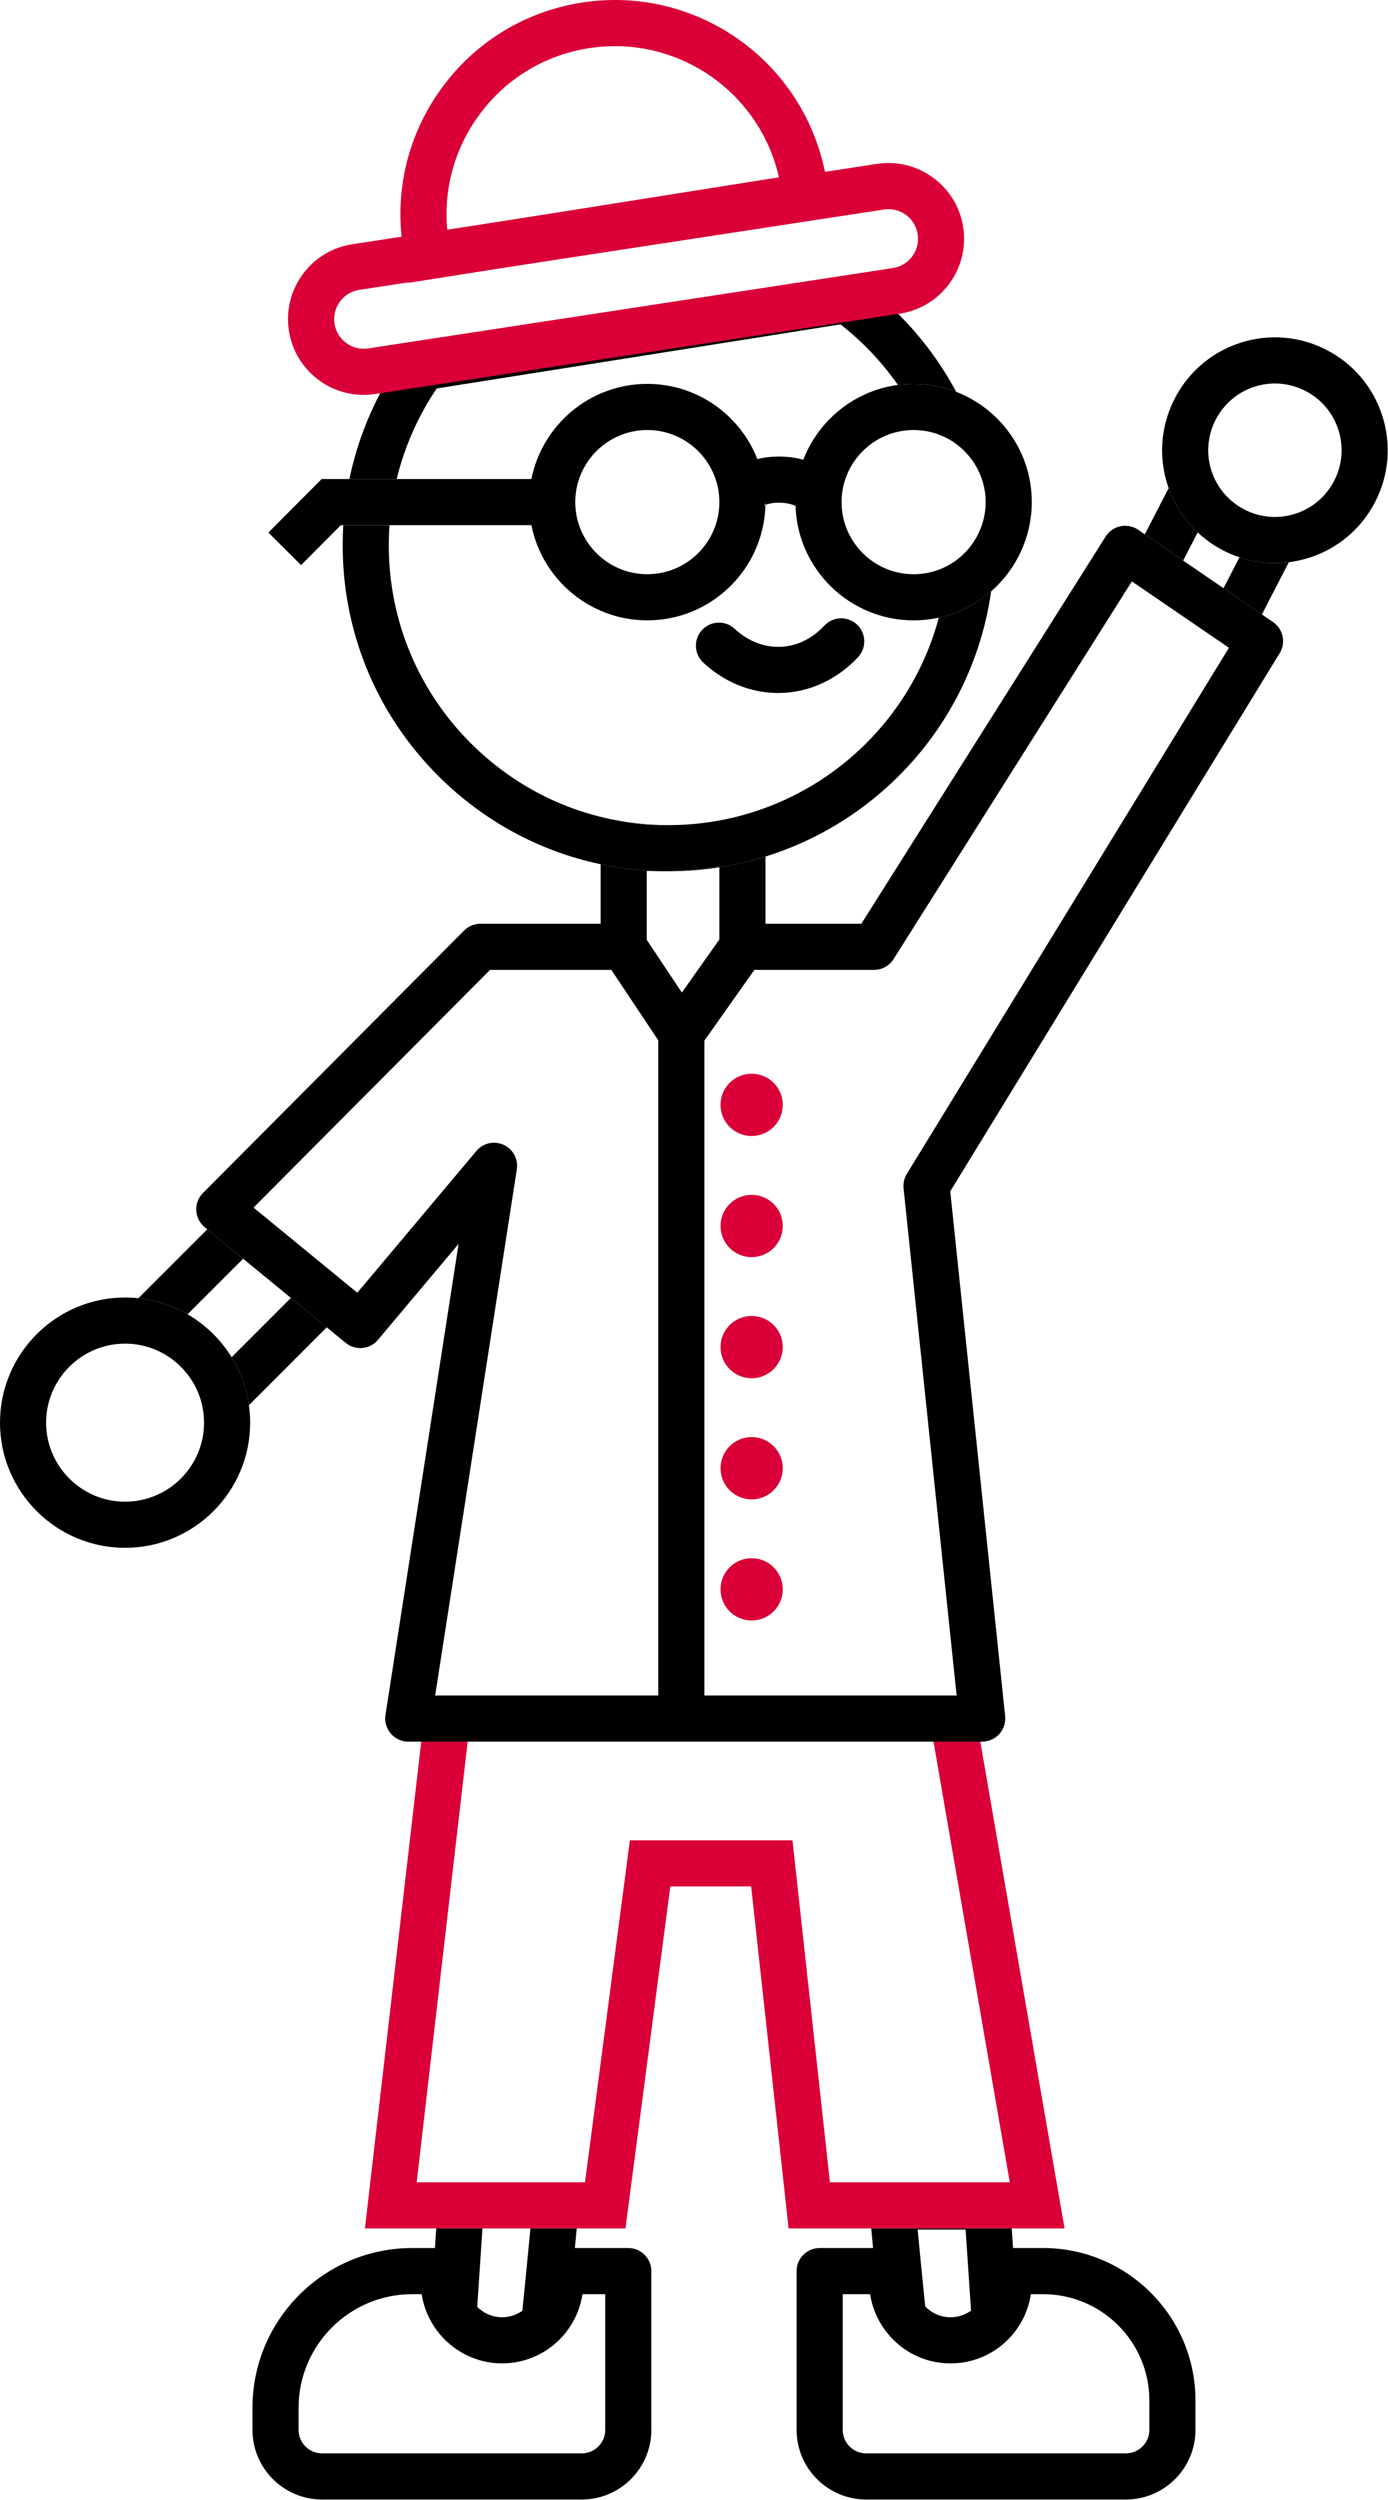<svg width="1204" height="2167" viewBox="0 0 1204 2167" fill="none" xmlns="http://www.w3.org/2000/svg">
<path d="M696.8 398.56H696.81C696.81 398.56 696.82 398.53 696.82 398.51C696.81 398.53 696.8 398.54 696.8 398.56ZM745.88 344.01C747.35 343.26 748.84 342.54 750.36 341.85C748.84 342.53 747.35 343.25 745.88 344.01ZM690 435.28C690 436.39 690.02 437.49 690.06 438.59C690.66 438.89 691.11 439.18 691.38 439.4C690.89 438.85 690 437.26 690 435.28ZM696.8 398.56H696.81C696.81 398.56 696.82 398.53 696.82 398.51C696.81 398.53 696.8 398.54 696.8 398.56ZM745.88 344.01C747.35 343.26 748.84 342.54 750.36 341.85C748.84 342.53 747.35 343.25 745.88 344.01ZM544.44 712.73C544.7 712.77 544.96 712.82 545.22 712.88C554 714.78 564.57 715.4 575.49 715.25C565.02 715.07 554.64 714.22 544.44 712.73ZM575.14 755.25C576.73 755.28 578.33 755.29 579.92 755.29C594.78 755.29 609.51 754.13 624 751.84V751.2C610.51 753.15 592.91 755.08 575.14 755.25ZM779.13 272.12C768.86 261.9 757.8 252.47 746.07 243.93L739.37 239.05L367.34 298.08C367 298.13 366.85 298.13 366.83 298.14L357.05 298.44L351.29 306.35C343.29 317.34 336.11 328.89 329.8 340.89C317.47 364.29 308.44 389.39 303.1 415.28H344.08C350.87 387.35 362.66 360.64 378.81 336.76L729.06 281.19C748.16 296.1 764.99 313.86 778.87 333.68C778.42 333.74 777.96 333.8 777.51 333.88C782.4 333.15 787.41 332.78 792.5 332.78C802.11 332.78 811.65 334.11 820.84 336.75C823.74 337.58 826.6 338.55 829.41 339.65C816.13 314.81 799.12 291.99 779.13 272.12ZM745.88 344.01C747.35 343.26 748.84 342.54 750.36 341.85C748.84 342.53 747.35 343.25 745.88 344.01ZM696.8 398.56H696.81C696.81 398.56 696.82 398.53 696.82 398.51C696.81 398.53 696.8 398.54 696.8 398.56ZM690 435.28C690 436.39 690.02 437.49 690.06 438.59C690.66 438.89 691.11 439.18 691.38 439.4C690.89 438.85 690 437.26 690 435.28Z" fill="black"/>
<path d="M873.97 373.08C862.52 358.09 846.92 346.43 829.41 339.65C826.6 338.55 823.74 337.58 820.84 336.75C811.65 334.11 802.11 332.78 792.5 332.78C787.41 332.78 782.4 333.15 777.51 333.88C775.61 334.15 773.73 334.48 771.87 334.87C771.04 335.04 770.21 335.22 769.38 335.41C768.41 335.63 767.44 335.87 766.48 336.13C765.81 336.3 765.14 336.49 764.47 336.68C763.66 336.91 762.86 337.15 762.05 337.4C761.25 337.65 760.45 337.91 759.66 338.18C758.98 338.41 758.31 338.64 757.63 338.89C757.4 338.97 757.16 339.06 756.93 339.15C756.33 339.37 755.73 339.6 755.13 339.83C755.05 339.86 754.97 339.89 754.89 339.92C754.14 340.23 753.39 340.53 752.64 340.85C751.88 341.17 751.12 341.51 750.36 341.85C748.84 342.54 747.35 343.26 745.88 344.01C744.4 344.77 742.95 345.56 741.52 346.38C740.85 346.77 740.18 347.16 739.52 347.56C739.4 347.63 739.29 347.7 739.18 347.77C738.55 348.16 737.92 348.55 737.3 348.95C736.62 349.39 735.94 349.83 735.27 350.29C735.25 350.3 735.22 350.31 735.2 350.33C734.69 350.68 734.18 351.03 733.68 351.38C732.67 352.09 731.68 352.82 730.7 353.56H730.69C729.71 354.31 728.75 355.07 727.8 355.84C726.37 357.01 724.98 358.21 723.61 359.45C722.4 360.55 721.22 361.68 720.06 362.84C719.48 363.42 718.91 364.01 718.34 364.6C717.77 365.19 717.22 365.79 716.66 366.4C716.11 367.01 715.57 367.62 715.03 368.24C714.49 368.86 713.96 369.49 713.44 370.12C712.94 370.72 712.46 371.33 711.97 371.94C711.93 371.99 711.88 372.04 711.84 372.1C711.37 372.71 710.9 373.32 710.43 373.94C710.41 373.96 710.39 373.99 710.37 374.03C709.89 374.67 709.41 375.33 708.94 375.99C708.51 376.59 708.09 377.19 707.67 377.8C707.16 378.55 706.66 379.31 706.17 380.08C705.75 380.74 705.33 381.42 704.91 382.09C704.39 382.94 703.89 383.79 703.4 384.66C703.06 385.26 702.72 385.86 702.39 386.47C702 387.18 701.62 387.91 701.24 388.64C701.23 388.65 701.22 388.67 701.22 388.69C700.85 389.42 700.48 390.15 700.13 390.88C699.77 391.61 699.43 392.34 699.1 393.08C699.07 393.13 699.04 393.19 699.02 393.25C698.74 393.86 698.47 394.48 698.21 395.1C698.12 395.29 698.04 395.48 697.97 395.67C697.76 396.16 697.56 396.64 697.37 397.13C697.23 397.46 697.1 397.79 696.97 398.12C696.93 398.23 696.89 398.34 696.84 398.45C696.84 398.47 696.83 398.49 696.82 398.51C696.82 398.53 696.81 398.54 696.81 398.56H696.8C690.37 396.74 683.22 395.76 675.57 395.76C670.45 395.76 663.85 396.24 656.98 398C642.04 359.86 604.88 332.78 561.5 332.78C511.82 332.78 470.29 368.3 460.97 415.28H279.01L232.82 461.66L261.17 489.89L295.63 455.28H460.97C470.29 502.25 511.82 537.78 561.5 537.78C617.19 537.78 662.65 493.12 663.97 437.75C663.37 438.02 662.95 438.27 662.71 438.48C663.25 438.01 664 436.57 664 435.28C664 436.11 663.99 436.93 663.97 437.75C666.15 436.76 670.67 435.58 677 435.78C683.27 436 687.8 437.45 690.06 438.59C690.02 437.49 690 436.39 690 435.28C690 437.26 690.89 438.85 691.38 439.4C691.11 439.18 690.66 438.89 690.06 438.59C691.81 493.58 737.09 537.78 792.5 537.78C793.39 537.78 794.28 537.77 795.16 537.74C795.26 537.74 795.36 537.74 795.46 537.73C796.23 537.72 796.99 537.69 797.75 537.64C797.91 537.64 798.07 537.63 798.23 537.62C798.83 537.59 799.44 537.55 800.04 537.5C800.23 537.5 800.43 537.48 800.62 537.46C800.88 537.44 801.14 537.42 801.4 537.39C802.09 537.34 802.78 537.27 803.47 537.2C803.54 537.2 803.6 537.19 803.66 537.18C804.54 537.08 805.41 536.98 806.28 536.86C807.06 536.76 807.85 536.64 808.62 536.52C808.82 536.49 809.02 536.46 809.22 536.42C809.94 536.31 810.64 536.18 811.35 536.05C811.55 536.02 811.75 535.98 811.96 535.93C812.77 535.78 813.57 535.61 814.37 535.44C828.11 532.46 841.1 526.66 852.71 518.23C855.15 516.45 857.51 514.58 859.76 512.6C881.97 493.24 895 464.95 895 435.28C895 412.58 887.73 391.07 873.97 373.08ZM561.5 497.78C527.03 497.78 499 469.74 499 435.28C499 400.82 527.03 372.78 561.5 372.78C595.97 372.78 624 400.81 624 435.28C624 469.75 595.96 497.78 561.5 497.78ZM829.2 485.87C818.47 493.66 805.78 497.78 792.5 497.78C758.03 497.78 730 469.74 730 435.28C730 400.82 758.03 372.78 792.5 372.78C798.38 372.78 804.2 373.59 809.8 375.2H809.81C836.41 382.86 855 407.55 855 435.28C855 455.21 845.35 474.13 829.2 485.87Z" fill="black"/>
<path d="M675.06 600.75C651.26 600.75 628.23 591.41 609.98 574.33C601.92 566.78 601.5 554.12 609.06 546.06C616.61 538 629.27 537.58 637.33 545.13C648.41 555.5 662.2 561.06 676.2 560.73C690.68 560.41 704.13 554.04 715.1 542.33C722.65 534.27 735.31 533.85 743.37 541.4C751.43 548.95 751.85 561.61 744.29 569.67C726.07 589.13 702.2 600.15 677.09 600.72C676.41 600.74 675.73 600.74 675.06 600.74V600.75Z" fill="black"/>
<path d="M252.34 1125.15L200.94 1176.55C206.62 1185.76 210.96 1195.87 213.67 1206.6C214.63 1210.36 215.39 1214.22 215.93 1218.13L283.42 1150.64L252.34 1125.15ZM179.82 1065.67L120.09 1125.39C123.83 1125.79 127.55 1126.39 131.21 1127.17C142.42 1129.56 153.03 1133.72 162.71 1139.34L210.89 1091.16L179.82 1065.67Z" fill="black"/>
<path d="M1105.92 488.15H1105.28C1094.84 488.09 1084.62 486.32 1074.96 483.07C1075.02 483.1 1075.09 483.12 1075.15 483.14L1061.33 509.9L1094.6 532.65L1117.98 487.39C1113.98 487.9 1109.95 488.15 1105.92 488.15ZM1017.74 432.74C1016.26 429.68 1014.92 426.46 1013.74 423.15L993.05 463.21L1026.31 485.95L1038.92 461.55C1039.11 461.73 1039.3 461.9 1039.49 462.07C1030.57 453.86 1023.12 443.96 1017.74 432.74Z" fill="black"/>
<path d="M545 1948.78H498.67C499.27 1942.48 499.82 1936.73 500.28 1931.78H460.11C458.36 1950.21 455.73 1977.62 453.12 2003.16C452.41 2003.67 451.67 2004.14 450.92 2004.58C450.66 2004.74 450.39 2004.89 450.13 2005.03C449.51 2005.37 448.88 2005.68 448.25 2005.98C447.45 2006.34 446.63 2006.68 445.8 2006.98C445.5 2007.09 445.2 2007.19 444.9 2007.28C444.08 2007.55 443.25 2007.78 442.4 2007.98C442.08 2008.06 441.75 2008.13 441.42 2008.19C440.99 2008.27 440.55 2008.35 440.11 2008.42C439.74 2008.48 439.37 2008.53 438.99 2008.57C438.65 2008.61 438.3 2008.65 437.96 2008.67C437.61 2008.7 437.25 2008.72 436.88 2008.74C436.71 2008.75 436.54 2008.76 436.37 2008.76C435.51 2008.79 434.63 2008.78 433.75 2008.73C433.32 2008.71 432.88 2008.67 432.45 2008.63C432.39 2008.62 432.34 2008.62 432.28 2008.61C431.89 2008.57 431.5 2008.52 431.12 2008.46C431.01 2008.45 430.91 2008.43 430.8 2008.41C430.4 2008.35 430 2008.28 429.61 2008.2C429.25 2008.13 428.89 2008.05 428.53 2007.96C428.35 2007.92 428.16 2007.88 427.98 2007.82C427.79 2007.78 427.6 2007.73 427.42 2007.67C427 2007.56 426.59 2007.44 426.18 2007.3C425.92 2007.22 425.66 2007.13 425.4 2007.03C425.09 2006.92 424.79 2006.81 424.48 2006.68C424.39 2006.65 424.29 2006.61 424.2 2006.57C423.85 2006.43 423.5 2006.28 423.16 2006.13C422.62 2005.88 422.08 2005.62 421.56 2005.35C421.23 2005.18 420.91 2005 420.59 2004.82C420.16 2004.57 419.74 2004.32 419.32 2004.06C419.01 2003.86 418.71 2003.66 418.41 2003.45C417.93 2003.13 417.46 2002.78 417 2002.42C416.69 2002.19 416.38 2001.94 416.08 2001.69C415.68 2001.36 415.29 2001.02 414.91 2000.67C414.64 2000.41 414.37 2000.16 414.11 1999.9L413.97 1999.76L418.5 1931.78H378.41L377.28 1948.78H357.49C281.12 1948.78 219 2010.9 219 2087.27V2106.44C219 2139.71 246.07 2166.78 279.34 2166.78H504.66C537.93 2166.78 565 2139.71 565 2106.44V1968.78C565 1957.73 556.04 1948.78 545 1948.78ZM525 2106.44C525 2117.65 515.87 2126.78 504.66 2126.78H279.34C268.12 2126.78 259 2117.65 259 2106.44V2087.27C259 2032.96 303.18 1988.78 357.49 1988.78H365.78C367.27 1998.67 370.88 2008.15 376.46 2016.65C376.59 2016.86 376.72 2017.06 376.86 2017.27C389.16 2035.72 409.61 2047.46 431.55 2048.67C432.2 2048.7 432.86 2048.73 433.51 2048.75C434.17 2048.76 434.82 2048.77 435.47 2048.77C440.32 2048.77 445.12 2048.27 449.8 2047.31C450.38 2047.19 450.96 2047.06 451.54 2046.92C452.7 2046.65 453.84 2046.35 454.98 2046.03C466.99 2042.58 477.99 2035.96 486.78 2026.65C486.79 2026.64 486.8 2026.62 486.82 2026.61C496.76 2016.07 503.11 2002.91 505.22 1988.78H525V2106.44Z" fill="black"/>
<path d="M904.87 1948.78H878.76L877.62 1931.78H755.72C756.19 1936.69 756.74 1942.44 757.34 1948.78H711C699.95 1948.78 691 1957.73 691 1968.78V2106.44C691 2139.71 718.07 2166.78 751.34 2166.78H976.66C1009.93 2166.78 1037 2139.71 1037 2106.44V2080.91C1037 2008.05 977.72 1948.78 904.87 1948.78ZM837.6 1932.78L842.31 2003.04C842.31 2003.04 842.23 2003.1 842.19 2003.13C841.91 2003.33 841.62 2003.53 841.33 2003.72C840.67 2004.16 840 2004.57 839.31 2004.95C838.99 2005.13 838.66 2005.31 838.33 2005.48C838.22 2005.53 838.1 2005.59 837.99 2005.65C837.73 2005.78 837.46 2005.9 837.2 2006.02C836.84 2006.19 836.48 2006.34 836.12 2006.49C835.79 2006.63 835.45 2006.76 835.11 2006.88C835.07 2006.9 835.02 2006.92 834.97 2006.94C834.62 2007.07 834.26 2007.19 833.9 2007.3C833.56 2007.42 833.22 2007.52 832.88 2007.62C832.81 2007.64 832.74 2007.66 832.66 2007.68C831.98 2007.87 831.29 2008.03 830.6 2008.17C829.3 2008.43 827.98 2008.61 826.64 2008.71C826.38 2008.72 826.12 2008.74 825.85 2008.75C824.82 2008.79 823.78 2008.79 822.74 2008.73C822.34 2008.71 821.94 2008.68 821.54 2008.64C821.04 2008.59 820.54 2008.53 820.05 2008.46C819.81 2008.43 819.56 2008.39 819.32 2008.34C818.99 2008.29 818.66 2008.22 818.34 2008.16C817.94 2008.08 817.54 2007.99 817.15 2007.89C815.86 2007.56 814.59 2007.16 813.36 2006.66C813.17 2006.59 812.99 2006.52 812.8 2006.43C812.37 2006.26 811.95 2006.07 811.53 2005.86C811.18 2005.7 810.84 2005.53 810.5 2005.35C810.24 2005.22 809.99 2005.08 809.74 2004.93C809.49 2004.8 809.25 2004.66 809.01 2004.51C808.77 2004.38 808.53 2004.23 808.29 2004.07C808.05 2003.92 807.81 2003.77 807.58 2003.6C807.11 2003.29 806.64 2002.96 806.19 2002.6C805.96 2002.44 805.74 2002.26 805.52 2002.08C805.3 2001.91 805.08 2001.72 804.86 2001.53C804.69 2001.39 804.52 2001.24 804.35 2001.08C803.87 2000.67 803.41 2000.23 802.96 1999.76C802.82 1999.63 802.68 1999.49 802.54 1999.34V1999.32C800.09 1975.27 797.65 1950.09 796 1932.78H837.6ZM997 2106.44C997 2117.65 987.87 2126.78 976.66 2126.78H751.34C740.12 2126.78 731 2117.65 731 2106.44V1988.78H754.78C756.4 1999.53 760.51 2009.75 766.91 2018.81C779.48 2036.61 799.03 2047.49 820.55 2048.67C821.89 2048.74 823.22 2048.78 824.55 2048.78C829.07 2048.78 833.52 2048.36 837.86 2047.53C838.25 2047.45 838.64 2047.37 839.03 2047.29C839.45 2047.21 839.88 2047.12 840.3 2047.01C842.57 2046.5 844.8 2045.87 847 2045.14C847.42 2045 847.84 2044.85 848.26 2044.7C849.62 2044.22 850.97 2043.69 852.3 2043.12C854.02 2042.38 855.71 2041.57 857.37 2040.7C858.48 2040.12 859.57 2039.5 860.65 2038.85C861.19 2038.53 861.73 2038.2 862.26 2037.86C865.98 2035.49 869.5 2032.75 872.77 2029.67C873.24 2029.23 873.7 2028.78 874.15 2028.32C875.52 2026.96 876.84 2025.54 878.11 2024.05C878.3 2023.82 878.49 2023.59 878.67 2023.36C886.96 2013.44 892.3 2001.46 894.21 1988.78H904.87C955.67 1988.78 997 2030.1 997 2080.91V2106.44Z" fill="black"/>
<path d="M923.43 1931.78H684.06L651.56 1635.3H581.46L542.54 1931.78H316.55L365.41 1509.78H405.67L361.45 1891.78H507.45L546.37 1595.3H687.42L719.91 1891.78H875.91L809.74 1509.78H850.35L923.43 1931.78Z" fill="#DA0037"/>
<path d="M859.76 512.6C850.49 578.05 818.47 638.19 769 682.74C738.42 710.27 702.58 730.52 664 742.53C650.95 746.59 637.58 749.71 624 751.84V751.2C610.51 753.15 592.91 755.08 575.14 755.25H574.56C556.36 754.9 538.44 752.86 521 749.18C467.97 737.99 419.26 711.71 380.04 672.5C326.65 619.11 297.25 548.13 297.25 472.63C297.25 466.84 297.43 461.05 297.77 455.28H337.86C337.46 461.06 337.25 466.85 337.25 472.63C337.25 537.44 362.49 598.38 408.32 644.21C445.46 681.34 492.51 704.97 543.51 712.59C543.57 712.6 543.64 712.61 543.7 712.62H543.71C543.95 712.66 544.19 712.7 544.43 712.73C544.69 712.77 544.95 712.82 545.21 712.88C553.99 714.78 564.56 715.4 575.48 715.25H575.57C577.02 715.28 578.46 715.29 579.91 715.29C599.79 715.29 619.41 712.87 638.37 708.17C638.45 708.15 638.52 708.13 638.59 708.12C676.85 698.59 712.44 679.83 742.22 653.01C777.41 621.33 802.32 580.46 814.36 535.44C828.1 532.46 841.09 526.66 852.7 518.23C855.14 516.45 857.5 514.58 859.75 512.6H859.76Z" fill="black"/>
<path d="M1104.29 539.27L1094.6 532.65L1061.33 509.9L1026.31 485.96L993.05 463.21L987.29 459.27C982.8 456.2 977.26 455.09 971.95 456.19C966.63 457.29 961.99 460.51 959.08 465.1L747.16 800.78H664V742.53C650.95 746.59 637.58 749.71 624 751.84V814.41L591.48 860.43L561 814.72V754.98C565.48 755.21 570.02 755.29 574.56 755.25C556.36 754.9 538.44 752.86 521 749.18V800.78H416.78C411.46 800.78 406.36 802.89 402.6 806.66L176.04 1034.21C172.06 1038.21 169.95 1043.7 170.23 1049.33C170.52 1054.96 173.16 1060.21 177.53 1063.79L179.82 1065.67L210.89 1091.16L252.34 1125.15L283.42 1150.64L299.84 1164.11C308.31 1171.05 320.79 1169.9 327.84 1161.51L397.8 1078.28L334.37 1486.71C333.48 1492.48 335.15 1498.35 338.95 1502.79C342.75 1507.22 348.3 1509.78 354.14 1509.78H852.02C857.68 1509.78 863.08 1507.37 866.88 1503.16C870.67 1498.95 872.5 1493.33 871.91 1487.69L824.28 1032.75L1110.05 566.22C1115.62 557.14 1113.08 545.28 1104.29 539.27ZM571 1469.78H377.48L448.31 1013.68C449.69 1004.82 444.99 996.12 436.82 992.41C428.65 988.69 419.01 990.88 413.24 997.75L309.93 1120.65L294.77 1108.22L222.22 1048.72L219.92 1046.83L425.09 840.78H530.3L571 901.83V1469.78ZM786.62 1017.64C784.33 1021.39 783.33 1025.79 783.79 1030.17L829.81 1469.78H611V902.13L654.35 840.78H758.19C765.05 840.78 771.44 837.26 775.1 831.45L981.83 504L989.09 508.96L1057.64 555.83L1066.01 561.55L786.62 1017.64Z" fill="black"/>
<path d="M216.51 1223.09C216.36 1221.43 216.16 1219.78 215.93 1218.13C215.39 1214.22 214.63 1210.36 213.67 1206.6C210.96 1195.87 206.62 1185.76 200.94 1176.55C200.53 1175.9 200.12 1175.25 199.71 1174.61C199.45 1174.2 199.18 1173.8 198.91 1173.4C198.22 1172.36 197.52 1171.34 196.79 1170.33C196.34 1169.71 195.89 1169.09 195.43 1168.48C195.03 1167.93 194.62 1167.39 194.2 1166.86C193.92 1166.49 193.63 1166.13 193.34 1165.77C192.7 1164.96 192.04 1164.16 191.37 1163.37C190.97 1162.89 190.56 1162.42 190.15 1161.95C189.39 1161.08 188.61 1160.21 187.81 1159.37C187.33 1158.85 186.84 1158.34 186.35 1157.83C185.47 1156.92 184.58 1156.03 183.67 1155.16C183.38 1154.89 183.09 1154.61 182.8 1154.34C182.38 1153.93 181.95 1153.53 181.51 1153.14C181.15 1152.81 180.79 1152.48 180.42 1152.16C180.01 1151.79 179.6 1151.43 179.18 1151.07C178.76 1150.7 178.33 1150.34 177.89 1149.98C177.37 1149.54 176.85 1149.11 176.32 1148.69C175.61 1148.12 174.89 1147.55 174.16 1147C173.53 1146.52 172.9 1146.05 172.26 1145.58C171.76 1145.21 171.25 1144.85 170.74 1144.49C170.39 1144.24 170.03 1143.99 169.67 1143.75C168.93 1143.24 168.18 1142.74 167.43 1142.25C166.84 1141.86 166.25 1141.48 165.64 1141.1C164.72 1140.53 163.8 1139.97 162.86 1139.43C162.81 1139.4 162.76 1139.37 162.71 1139.34C153.03 1133.72 142.42 1129.56 131.21 1127.17C127.55 1126.39 123.83 1125.79 120.09 1125.39C117.72 1125.13 115.35 1124.96 112.97 1124.86C111.55 1124.8 110.09 1124.78 108.5 1124.78C48.67 1124.78 0 1173.45 0 1233.28C0 1293.11 48.67 1341.78 108.5 1341.78C168.33 1341.78 217 1293.1 217 1233.28C217 1229.93 216.83 1226.49 216.51 1223.09ZM108.5 1301.78C70.73 1301.78 40 1271.05 40 1233.28C40 1195.51 70.73 1164.78 108.5 1164.78C109.54 1164.78 110.46 1164.78 111.32 1164.83C115.2 1164.99 119.08 1165.48 122.87 1166.29C123.66 1166.46 124.45 1166.64 125.23 1166.84C125.62 1166.93 126 1167.03 126.39 1167.14C126.86 1167.27 127.33 1167.4 127.8 1167.54C128.45 1167.73 129.09 1167.93 129.73 1168.14C130.15 1168.27 130.56 1168.41 130.98 1168.56C131.57 1168.76 132.16 1168.98 132.74 1169.2C133.74 1169.58 134.72 1169.98 135.7 1170.4C136.11 1170.58 136.51 1170.76 136.92 1170.95C137.82 1171.36 138.71 1171.8 139.59 1172.25C139.9 1172.4 140.21 1172.56 140.51 1172.73C140.91 1172.93 141.29 1173.15 141.68 1173.36C142.76 1173.96 143.82 1174.59 144.86 1175.25C145.53 1175.67 146.19 1176.1 146.84 1176.54C147.49 1176.99 148.13 1177.44 148.77 1177.9C149.29 1178.28 149.8 1178.66 150.3 1179.06C150.42 1179.15 150.54 1179.24 150.65 1179.33C151.12 1179.69 151.58 1180.06 152.03 1180.44C152.33 1180.69 152.63 1180.94 152.93 1181.2C153.27 1181.48 153.6 1181.77 153.93 1182.07C154.26 1182.36 154.59 1182.65 154.91 1182.96C155.85 1183.82 156.77 1184.71 157.66 1185.64C158.21 1186.2 158.75 1186.77 159.27 1187.36C159.92 1188.07 160.55 1188.8 161.17 1189.55C161.46 1189.89 161.74 1190.24 162.02 1190.59C162.19 1190.8 162.37 1191.02 162.53 1191.24C162.8 1191.58 163.06 1191.92 163.31 1192.26C163.7 1192.77 164.07 1193.28 164.44 1193.8C165.13 1194.75 165.78 1195.73 166.41 1196.72C166.83 1197.4 167.25 1198.08 167.65 1198.77C168.05 1199.44 168.44 1200.12 168.81 1200.81C168.8 1200.82 168.81 1200.83 168.82 1200.84C169.2 1201.53 169.56 1202.22 169.9 1202.92C170.34 1203.81 170.76 1204.71 171.16 1205.62C171.31 1205.95 171.46 1206.29 171.6 1206.63C171.78 1207.05 171.95 1207.47 172.12 1207.89C172.3 1208.33 172.47 1208.76 172.63 1209.2C172.67 1209.31 172.71 1209.42 172.75 1209.52C172.96 1210.08 173.16 1210.64 173.35 1211.21C173.55 1211.78 173.74 1212.36 173.92 1212.94C174.14 1213.65 174.35 1214.37 174.54 1215.1C174.67 1215.54 174.79 1215.98 174.9 1216.43C175.75 1219.8 176.36 1223.29 176.69 1226.83C176.89 1229.01 177 1231.18 177 1233.28C177 1271.05 146.27 1301.78 108.5 1301.78Z" fill="black"/>
<path d="M1199.11 360.6C1191.17 335.7 1174.02 315.38 1150.8 303.39C1127.58 291.39 1101.08 289.15 1076.19 297.08C1073.32 298 1070.41 299.08 1067.56 300.29C1062.91 302.27 1058.4 304.62 1054.18 307.25C1022.8 326.73 1004.87 363.08 1008.51 399.84C1009.05 405.33 1010.07 410.81 1011.53 416.14C1011.86 417.35 1012.23 418.62 1012.68 420.01C1013.01 421.07 1013.37 422.11 1013.74 423.15C1014.92 426.46 1016.26 429.68 1017.74 432.74C1023.12 443.96 1030.57 453.86 1039.49 462.07C1039.52 462.1 1039.55 462.13 1039.58 462.15C1040.03 462.57 1040.49 462.99 1040.96 463.4C1041.53 463.91 1042.11 464.41 1042.7 464.91C1043.31 465.42 1043.92 465.92 1044.54 466.42C1045.05 466.82 1045.57 467.23 1046.08 467.62C1046.43 467.9 1046.78 468.16 1047.14 468.43C1047.49 468.7 1047.84 468.96 1048.2 469.22C1048.83 469.68 1049.46 470.13 1050.1 470.57C1050.4 470.78 1050.7 470.98 1051 471.18C1051.42 471.48 1051.85 471.76 1052.28 472.04C1052.68 472.3 1053.08 472.56 1053.48 472.81C1053.56 472.87 1053.64 472.92 1053.72 472.97C1054.16 473.25 1054.6 473.52 1055.05 473.79C1058.34 475.8 1061.75 477.62 1065.26 479.22C1066.06 479.59 1066.87 479.95 1067.69 480.3C1068.35 480.59 1069.02 480.87 1069.7 481.13C1070.25 481.35 1070.8 481.57 1071.35 481.78C1071.76 481.94 1072.18 482.09 1072.59 482.24C1073.37 482.53 1074.16 482.81 1074.96 483.07C1084.62 486.32 1094.84 488.09 1105.28 488.15H1105.92C1109.95 488.15 1113.98 487.9 1117.98 487.39C1123.93 486.65 1129.83 485.35 1135.6 483.51C1160.49 475.58 1180.81 458.43 1192.81 435.21C1204.8 411.99 1207.04 385.49 1199.11 360.6ZM1157.27 416.85C1150.18 430.57 1138.17 440.71 1123.45 445.4C1117.7 447.23 1111.75 448.15 1105.82 448.15H1105.53C1104.98 448.15 1104.43 448.14 1103.88 448.11C1103.87 448.11 1103.86 448.11 1103.85 448.11H1103.81C1103.54 448.1 1103.28 448.09 1103.02 448.07C1102.44 448.05 1101.87 448.01 1101.31 447.97C1100.67 447.92 1100.04 447.86 1099.41 447.78C1098.16 447.64 1096.92 447.46 1095.69 447.23C1095.59 447.21 1095.49 447.2 1095.39 447.18C1094.73 447.06 1094.07 446.92 1093.42 446.77C1092.84 446.65 1092.27 446.51 1091.7 446.36C1091.09 446.2 1090.48 446.04 1089.88 445.86C1089.65 445.8 1089.43 445.73 1089.21 445.66C1089.16 445.65 1089.12 445.63 1089.07 445.62C1088.78 445.53 1088.48 445.44 1088.19 445.34C1088.15 445.33 1088.12 445.32 1088.08 445.3C1087.86 445.24 1087.64 445.16 1087.42 445.08C1087.04 444.96 1086.67 444.83 1086.29 444.68C1086.07 444.61 1085.84 444.53 1085.62 444.44C1085.03 444.22 1084.44 443.98 1083.85 443.74C1083.23 443.49 1082.62 443.22 1082.01 442.94C1081.41 442.66 1080.81 442.38 1080.21 442.08C1079.66 441.81 1079.12 441.53 1078.59 441.24C1078.26 441.07 1077.94 440.89 1077.62 440.7C1076.88 440.29 1076.14 439.86 1075.41 439.4C1075.18 439.26 1074.95 439.12 1074.72 438.97C1074.56 438.87 1074.41 438.77 1074.25 438.66C1073.87 438.42 1073.5 438.17 1073.13 437.91C1072.64 437.58 1072.16 437.24 1071.68 436.89C1071.14 436.5 1070.61 436.09 1070.09 435.67C1069.56 435.27 1069.05 434.85 1068.54 434.41C1067.52 433.56 1066.53 432.67 1065.57 431.72C1065.09 431.27 1064.62 430.8 1064.16 430.32C1063.95 430.09 1063.73 429.86 1063.53 429.63C1063.17 429.25 1062.82 428.87 1062.48 428.48C1062.24 428.21 1062 427.94 1061.77 427.67C1061.62 427.49 1061.47 427.31 1061.32 427.13C1060.94 426.67 1060.56 426.21 1060.2 425.74C1059.9 425.35 1059.6 424.96 1059.31 424.56C1058.85 423.94 1058.4 423.31 1057.97 422.67C1057.8 422.43 1057.64 422.18 1057.48 421.93C1056.51 420.46 1055.61 418.93 1054.78 417.36C1054.71 417.24 1054.65 417.12 1054.59 417C1054.54 416.91 1054.49 416.82 1054.45 416.73C1054.21 416.28 1053.99 415.83 1053.77 415.37C1052.62 413 1051.62 410.47 1050.79 407.87C1050.55 407.11 1050.32 406.34 1050.11 405.58C1049.24 402.41 1048.64 399.16 1048.32 395.91C1046.17 374.2 1056.76 352.73 1075.32 341.21C1077.81 339.65 1080.46 338.27 1083.22 337.1C1084.93 336.37 1086.65 335.73 1088.33 335.2C1094.12 333.35 1100.05 332.44 1105.95 332.44C1115.06 332.44 1124.11 334.62 1132.44 338.92C1146.16 346.02 1156.31 358.02 1161 372.74C1165.68 387.46 1164.36 403.12 1157.27 416.85Z" fill="black"/>
<path d="M652 984.78C666.912 984.78 679 972.692 679 957.78C679 942.868 666.912 930.78 652 930.78C637.088 930.78 625 942.868 625 957.78C625 972.692 637.088 984.78 652 984.78Z" fill="#DA0037"/>
<path d="M652 1089.78C666.912 1089.78 679 1077.69 679 1062.78C679 1047.87 666.912 1035.78 652 1035.78C637.088 1035.78 625 1047.87 625 1062.78C625 1077.69 637.088 1089.78 652 1089.78Z" fill="#DA0037"/>
<path d="M652 1194.78C666.912 1194.78 679 1182.69 679 1167.78C679 1152.87 666.912 1140.78 652 1140.78C637.088 1140.78 625 1152.87 625 1167.78C625 1182.69 637.088 1194.78 652 1194.78Z" fill="#DA0037"/>
<path d="M652 1299.78C666.912 1299.78 679 1287.69 679 1272.78C679 1257.87 666.912 1245.78 652 1245.78C637.088 1245.78 625 1257.87 625 1272.78C625 1287.69 637.088 1299.78 652 1299.78Z" fill="#DA0037"/>
<path d="M652 1404.78C666.912 1404.78 679 1392.69 679 1377.78C679 1362.87 666.912 1350.78 652 1350.78C637.088 1350.78 625 1362.87 625 1377.78C625 1392.69 637.088 1404.78 652 1404.78Z" fill="#DA0037"/>
<path d="M354.43 245.18L349.67 215.16C341.88 166.1 353.67 116.93 382.86 76.74C412.04 36.53 455.14 10.1 504.2 2.32C513.88 0.78 523.75 0 533.54 0C577.33 0 619.95 15.66 653.54 44.08C687.5 72.82 710.04 112.87 717.02 156.86L721.78 186.88L354.41 245.17L354.43 245.18ZM533.55 40C525.85 40 518.09 40.61 510.48 41.82C471.96 47.93 438.13 68.68 415.22 100.23C394.2 129.18 384.68 164.05 387.97 199.35L675.71 153.7C668.72 122.9 651.91 95.09 627.71 74.61C601.33 52.29 567.89 39.99 533.55 39.99V40Z" fill="#DA0037"/>
<path d="M315.38 342.33C301.5 342.33 288.04 337.94 276.64 329.57C262.5 319.19 253.26 303.92 250.6 286.58C247.95 269.24 252.2 251.91 262.59 237.77C272.97 223.63 288.24 214.39 305.58 211.73L760.7 142.07C796.49 136.59 830.07 161.26 835.54 197.05C841.02 232.84 816.35 266.42 780.56 271.9L325.44 341.56C322.07 342.07 318.71 342.33 315.37 342.33H315.38ZM770.7 181.32C769.39 181.32 768.08 181.42 766.76 181.62L311.64 251.28C304.86 252.32 298.9 255.93 294.84 261.46C290.78 266.99 289.12 273.76 290.15 280.54C291.19 287.32 294.8 293.29 300.33 297.34C305.86 301.4 312.63 303.06 319.41 302.03L774.53 232.37C781.31 231.33 787.27 227.72 791.33 222.19C795.39 216.66 797.05 209.89 796.02 203.11C794.98 196.33 791.37 190.37 785.84 186.31C781.39 183.04 776.12 181.32 770.7 181.32Z" fill="#DA0037"/>
</svg>
